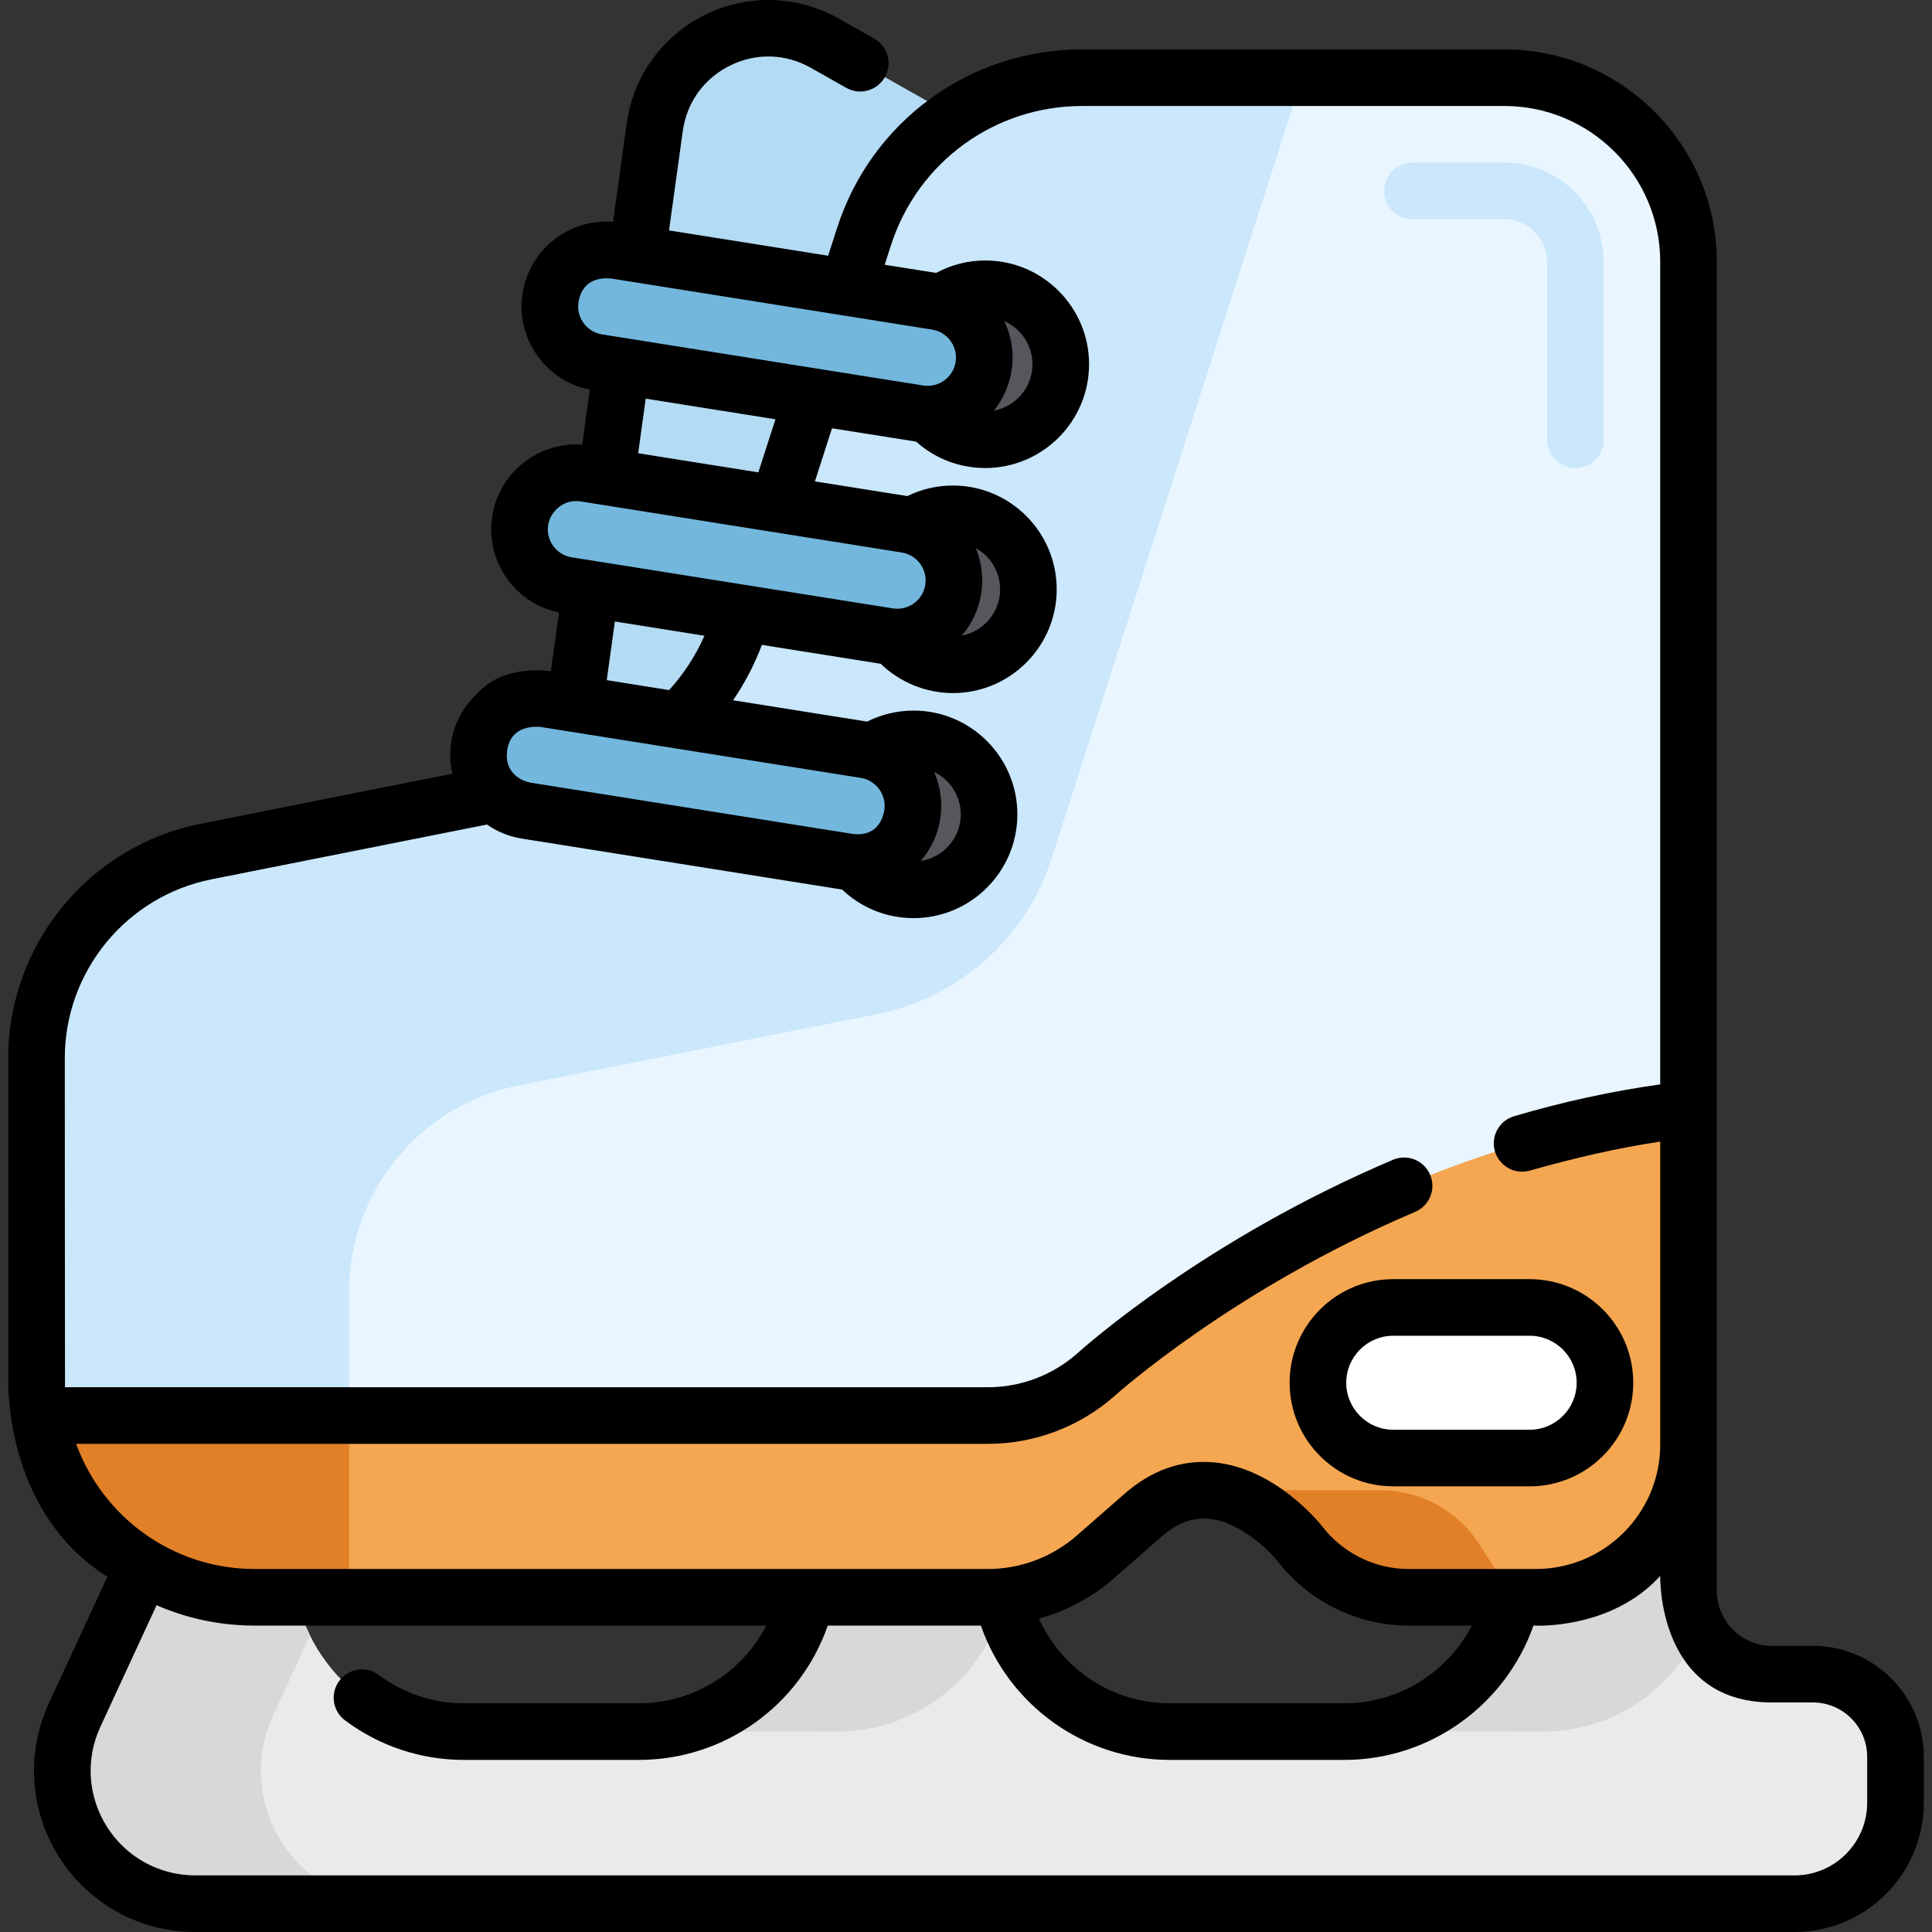 <?xml version="1.0" encoding="iso-8859-1"?>
<!-- Generator: Adobe Illustrator 19.0.0, SVG Export Plug-In . SVG Version: 6.00 Build 0)  -->
<svg version="1.1" id="Capa_1" xmlns="http://www.w3.org/2000/svg" xmlns:xlink="http://www.w3.org/1999/xlink" x="0px" y="0px"
	 viewBox="0 0 512 512" style="enable-background:new 0 0 512 512;" xml:space="preserve">
<rect x="0" y="0" width="512" height="512" fill="#333333" stroke="none"/>
<path style="fill:#EAEAEA;" d="M480.424,443.669h-10.868c-12.191,0-22.073-9.882-22.073-22.074v-46.463l-47.924,24.083
	c1.473,4.46,2.273,9.218,2.273,14.157c0,25.037-20.485,45.522-45.522,45.522h-46.302c-25.037,0-45.522-20.485-45.522-45.522
	c0-4.938,0.805-9.695,2.277-14.157h-54.219c1.474,4.46,2.277,9.217,2.277,14.157c0,25.037-20.485,45.522-45.522,45.522h-46.302
	c-25.037,0-45.522-20.485-45.522-45.522c0-4.937,0.799-9.696,2.272-14.157H45.339l-25.554,55.268
	C8.989,477.83,26.042,504.5,51.764,504.5h423.809c14.775,0,26.752-11.978,26.752-26.752v-12.178
	C502.326,453.474,492.52,443.669,480.424,443.669z"/>
<g>
	<path style="fill:#D8D7DA;" d="M359.474,458.77c1.048,0.073,49.468,0.123,49.468,0.123c18.272,0,34.109-10.916,41.339-26.543
		c-1.78-3.183-2.799-6.849-2.799-10.755v-46.463l-47.924,24.083c1.473,4.46,2.273,9.218,2.273,14.157
		C401.831,437.343,383.048,457.129,359.474,458.77z"/>
	<path style="fill:#D8D7DA;" d="M221.932,458.893c21.068,0,38.908-14.506,44.037-34.022l0,0c-0.966-3.677-1.485-7.531-1.485-11.501
		c0-4.938,0.805-9.695,2.277-14.157h-54.219c1.474,4.46,2.277,9.217,2.277,14.157c0,23.972-18.783,43.758-42.356,45.399
		L221.932,458.893z"/>
	<path style="fill:#D8D7DA;" d="M72.419,454.482l9.741-21.069c-2.995-6.056-4.687-12.86-4.687-20.042
		c0-4.937,0.799-9.696,2.272-14.157H45.339l-25.554,55.268C8.99,477.83,26.042,504.5,51.764,504.5h52.634
		C78.676,504.501,61.624,477.83,72.419,454.482z"/>
</g>
<path style="fill:#B3DBF4;" d="M149.548,206.786l23.962-173.06c2.941-21.244,26.37-32.839,45.044-22.291l72.153,40.754
	l-70.58,154.597H149.548z"/>
<path style="fill:#E9F6FF;" d="M398.682,20.59h-111.9c-26.364,0-49.717,17.012-57.802,42.106l-33.13,102.84
	c-6.807,21.132-24.528,36.919-46.303,41.25l-94.98,18.892c-26.096,5.19-44.892,28.093-44.892,54.701v85.14
	c0,31.911,25.869,57.782,57.782,57.782h194.346c10.466,0,20.577-3.796,28.457-10.684l12.36-10.803
	c21.253-18.977,41.859,7.285,41.859,7.285c6.868,8.952,17.51,14.202,28.794,14.202h33.747c22.347,0,40.463-18.116,40.463-40.463
	V69.39C447.482,42.438,425.634,20.59,398.682,20.59z"/>
<g>
	<path style="fill:#CAE7FC;" d="M92.511,342.353c0-26.608,18.796-49.51,44.892-54.701l94.98-18.892
		c21.775-4.331,39.496-20.118,46.303-41.25l66.372-206.922h-58.277c-26.364,0-49.717,17.012-57.802,42.106l-33.129,102.84
		c-6.808,21.132-24.528,36.919-46.303,41.25l-94.981,18.892c-26.096,5.19-44.892,28.093-44.892,54.701v85.141
		c0,31.911,25.869,57.782,57.782,57.782h25.054L92.511,342.353L92.511,342.353z"/>
	<path style="fill:#CAE7FC;" d="M417.481,124.031c-4.143,0-7.5-3.358-7.5-7.5V69.39c0-6.229-5.068-11.299-11.299-11.299h-24.358
		c-4.143,0-7.5-3.358-7.5-7.5s3.357-7.5,7.5-7.5h24.358c14.502,0,26.299,11.798,26.299,26.299v47.141
		C424.981,120.673,421.623,124.031,417.481,124.031z"/>
</g>
<path style="fill:#F4A651;" d="M447.482,382.836v-88.86c-90.97,10.218-157.221,70.472-157.221,70.472
	c-7.88,6.887-17.992,10.684-28.458,10.684H10.487c4.58,27.333,28.335,48.167,56.971,48.167h194.345
	c10.466,0,20.577-3.796,28.458-10.684l12.36-10.803c21.253-18.977,41.859,7.285,41.859,7.285
	c6.868,8.952,17.511,14.202,28.794,14.202h33.746C429.367,423.299,447.482,405.183,447.482,382.836z"/>
<g>
	<path style="fill:#E28027;" d="M10.487,375.131c4.58,27.333,28.335,48.167,56.971,48.167h25.054v-48.167H10.487z"/>
	<path style="fill:#E28027;" d="M391.896,409.053c-5.714-8.803-15.496-14.117-25.991-14.117H319.55l0,0
		c14.076,0.335,24.928,14.161,24.928,14.161c6.868,8.952,17.511,14.202,28.794,14.202h27.868L391.896,409.053z"/>
</g>
<path style="fill:#FFFFFF;" d="M405.377,386.395h-36.16c-10.975,0-19.953-8.978-19.953-19.953l0,0
	c0-10.975,8.978-19.953,19.953-19.953h36.16c10.974,0,19.953,8.978,19.953,19.953l0,0
	C425.331,377.417,416.352,386.395,405.377,386.395z"/>
<g>
	<circle style="fill:#57565C;" cx="242.112" cy="215.811" r="20.001"/>
	<circle style="fill:#57565C;" cx="252.542" cy="156.168" r="20.001"/>
	<circle style="fill:#57565C;" cx="261.113" cy="96.535" r="20.001"/>
</g>
<g>
	<path style="fill:#73B7DD;" d="M243.483,109.565l-85.12-13.544c-8.148-1.296-13.754-9.023-12.458-17.172l0,0
		c1.296-8.148,9.023-13.754,17.172-12.458l85.12,13.544c8.148,1.296,13.754,9.023,12.458,17.172l0,0
		C259.359,105.256,251.631,110.862,243.483,109.565z"/>
	<path style="fill:#73B7DD;" d="M235.441,168.641l-85.12-13.544c-8.148-1.296-13.754-9.023-12.458-17.172l0,0
		c1.296-8.148,9.023-13.754,17.172-12.458l85.12,13.544c8.148,1.296,13.754,9.023,12.458,17.172l0,0
		C251.316,164.331,243.589,169.937,235.441,168.641z"/>
	<path style="fill:#73B7DD;" d="M224.581,228.372l-85.12-13.544c-8.148-1.296-13.754-9.023-12.458-17.172l0,0
		c1.296-8.148,9.023-13.754,17.172-12.458l85.12,13.544c8.148,1.296,13.754,9.023,12.458,17.172l0,0
		C240.456,224.062,232.728,229.668,224.581,228.372z"/>
</g>
<path d="M369.218,393.895h36.16c15.138,0,27.453-12.316,27.453-27.453s-12.316-27.453-27.453-27.453h-36.16
	c-15.138,0-27.453,12.316-27.453,27.453S354.08,393.895,369.218,393.895z M369.218,353.989h36.16
	c6.866,0,12.453,5.586,12.453,12.453c0,6.866-5.586,12.453-12.453,12.453h-36.16c-6.866,0-12.453-5.586-12.453-12.453
	C356.765,359.576,362.351,353.989,369.218,353.989z"/>
<path d="M480.423,436.168h-10.868c-8.035,0-14.573-6.537-14.573-14.574V69.39c0-31.043-25.256-56.301-56.301-56.301h-111.9
	c-29.727,0-55.825,19.011-64.94,47.306l-2.376,7.375l-42.169-6.709l3.642-26.307c1.057-7.626,5.619-13.959,12.521-17.374
	c6.9-3.415,14.702-3.202,21.406,0.584l9.413,5.316c3.608,2.039,8.182,0.766,10.219-2.842c2.037-3.607,0.765-8.182-2.842-10.219
	l-9.413-5.316c-10.935-6.176-24.181-6.538-35.437-0.968c-11.256,5.57-19.004,16.322-20.726,28.761l-3.611,26.084
	c-11.57-0.91-22.116,7.235-23.972,18.891c-1.901,11.959,6.039,23.247,17.813,25.595l-2.018,14.578
	c-11.517-0.835-21.987,7.291-23.836,18.902c-1.894,11.914,5.978,23.164,17.678,25.57l-2.156,15.574c0,0-10.383-1.72-17.363,3.924
	c-4.682,3.786-8.077,8.743-9.019,14.662c-0.46,2.89-0.345,5.785,0.294,8.559l-66.785,13.286
	c-29.51,5.87-50.929,31.968-50.929,62.057v85.139c0,3.727,0,35.784,26.288,52.324l-15.487,33.493
	c-6.148,13.3-5.107,28.608,2.785,40.953C23.654,504.63,37.113,512,51.764,512h423.809c18.887,0,34.253-15.366,34.253-34.253V465.57
	C509.826,449.358,496.636,436.168,480.423,436.168z M153.314,80.03c0.586-3.687,3.02-6.683,8.585-6.229l85.12,13.543
	c4.084,0.65,6.879,4.501,6.229,8.585c-0.649,4.085-4.498,6.879-8.585,6.229l-85.121-13.543
	C155.458,87.965,152.663,84.114,153.314,80.03z M266.155,85.1c4.387,1.942,7.46,6.331,7.46,11.431
	c0,6.118-4.421,11.214-10.234,12.285c2.374-2.95,4.045-6.528,4.682-10.527C268.804,93.626,268.047,89.068,266.155,85.1z
	 M169.12,120.114l2.003-14.468l34.379,5.469l-4.531,14.066L169.12,120.114z M145.271,139.104c0.586-3.687,4.278-6.927,8.585-6.229
	l85.12,13.543c4.084,0.65,6.879,4.501,6.229,8.585c-0.649,4.085-4.498,6.875-8.585,6.229l-85.12-13.543
	C147.415,147.041,144.62,143.189,145.271,139.104z M258.589,145.24c3.842,2.135,6.45,6.232,6.45,10.932
	c0,6.091-4.381,11.172-10.157,12.273c2.619-3.05,4.461-6.829,5.138-11.083C260.696,153.113,260.128,148.949,258.589,145.24z
	 M162.947,164.701l23.747,3.778c-2.331,5.261-5.503,10.142-9.37,14.4l-16.529-2.63L162.947,164.701z M134.411,198.835
	c0.844-5.948,6.044-6.349,8.584-6.229l85.12,13.543c4.084,0.65,6.879,4.501,6.229,8.586c-0.312,1.962-1.807,7.208-8.585,6.228
	l-85.12-13.543C138.677,207.109,133.518,205.131,134.411,198.835z M247.554,204.575c4.17,2.028,7.059,6.296,7.059,11.237
	c0,6.242-4.604,11.416-10.591,12.34c2.683-3.12,4.477-6.907,5.137-11.06C249.859,212.692,249.22,208.384,247.554,204.575z
	 M20.179,382.632h241.623c12.286,0,24.146-4.452,33.395-12.537c0.037-0.033,0.074-0.065,0.11-0.099
	c0.31-0.282,31.52-28.396,79.721-48.837c3.813-1.617,5.593-6.02,3.976-9.833c-1.617-3.813-6.019-5.594-9.833-3.977
	c-49.911,21.168-81.832,49.629-83.893,51.494c-6.508,5.667-14.842,8.788-23.475,8.788H17.229
	c-0.029-0.702-0.054-87.253-0.054-87.253c0-22.955,16.341-42.866,38.855-47.344l73.018-14.524c2.733,1.895,5.859,3.188,9.232,3.725
	l84.892,13.507c5.134,4.883,11.829,7.571,18.94,7.571c15.164,0,27.501-12.337,27.501-27.501c0-15.165-12.338-27.501-27.501-27.501
	c-4.293,0-8.515,1.005-12.325,2.915l-35.514-5.65c3.121-4.563,5.693-9.499,7.639-14.676l31.488,5.01
	c5.091,4.92,11.964,7.761,19.136,7.761c15.164,0,27.501-12.337,27.501-27.501c0-15.165-12.338-27.501-27.501-27.501
	c-4.239,0-8.337,0.965-12.074,2.796l-24.502-3.898l4.531-14.066c0,0,22.13,3.505,22.29,3.527c5.049,4.524,11.499,7.001,18.33,7.001
	c15.164,0,27.501-12.337,27.501-27.501s-12.338-27.501-27.501-27.501c-4.588,0-9.036,1.143-13.029,3.295l-13.629-2.168l1.662-5.16
	c7.111-22.075,27.471-36.906,50.662-36.906h111.9c22.772,0,41.3,18.527,41.3,41.3v217.983c-12.831,1.795-25.83,4.619-38.739,8.437
	c-3.972,1.174-6.24,5.347-5.065,9.319c0.965,3.263,4.616,6.391,9.319,5.065c11.544-3.255,23.064-5.958,34.485-7.66v80.302
	c0,18.176-14.787,32.963-32.963,32.963h-33.746c-8.891,0-17.432-4.211-22.894-11.332c-0.495-0.631-12.316-15.473-28.734-16.926
	c-8.645-0.76-16.718,2.155-23.961,8.624l-12.359,10.802c-6.515,5.694-14.869,8.83-23.522,8.83H67.457
	C45.739,415.798,27.196,401.956,20.179,382.632z M390.07,430.799c-6.42,12.356-19.351,20.594-33.762,20.594h-46.301
	c-15.116,0-28.595-8.964-34.667-22.433c7.282-2.016,14.079-5.648,19.856-10.699l12.419-10.855c4.13-3.687,8.256-5.3,12.652-4.928
	c8.201,0.696,15.97,8.322,18.306,11.242c8.233,10.696,21.201,17.079,34.701,17.079h16.797V430.799z M494.826,477.748
	c0,10.615-8.636,19.252-19.252,19.252H51.765c-9.508,0-18.243-4.782-23.364-12.794c-5.122-8.011-5.798-17.946-1.808-26.577
	l14.903-32.23c7.962,3.465,16.739,5.399,25.962,5.399h135.614c-6.422,12.446-19.321,20.594-33.774,20.594h-46.302
	c-8.182,0-15.993-2.592-22.588-7.497c-3.325-2.472-8.023-1.78-10.494,1.543c-2.472,3.324-1.78,8.022,1.543,10.494
	c9.202,6.843,20.108,10.46,31.539,10.46h46.302c22.72,0,42.693-14.423,50.068-35.595h40.578c7.382,21.154,27.4,35.595,50.063,35.595
	h46.301c22.672,0,42.724-14.609,50.066-35.595c0,0,20.49,1.288,33.608-13.172c0,0-0.91,33.541,29.573,33.541h10.867
	c7.941,0,14.402,6.46,14.402,14.402v12.18H494.826z"/>
<g>
</g>
<g>
</g>
<g>
</g>
<g>
</g>
<g>
</g>
<g>
</g>
<g>
</g>
<g>
</g>
<g>
</g>
<g>
</g>
<g>
</g>
<g>
</g>
<g>
</g>
<g>
</g>
<g>
</g>
</svg>
